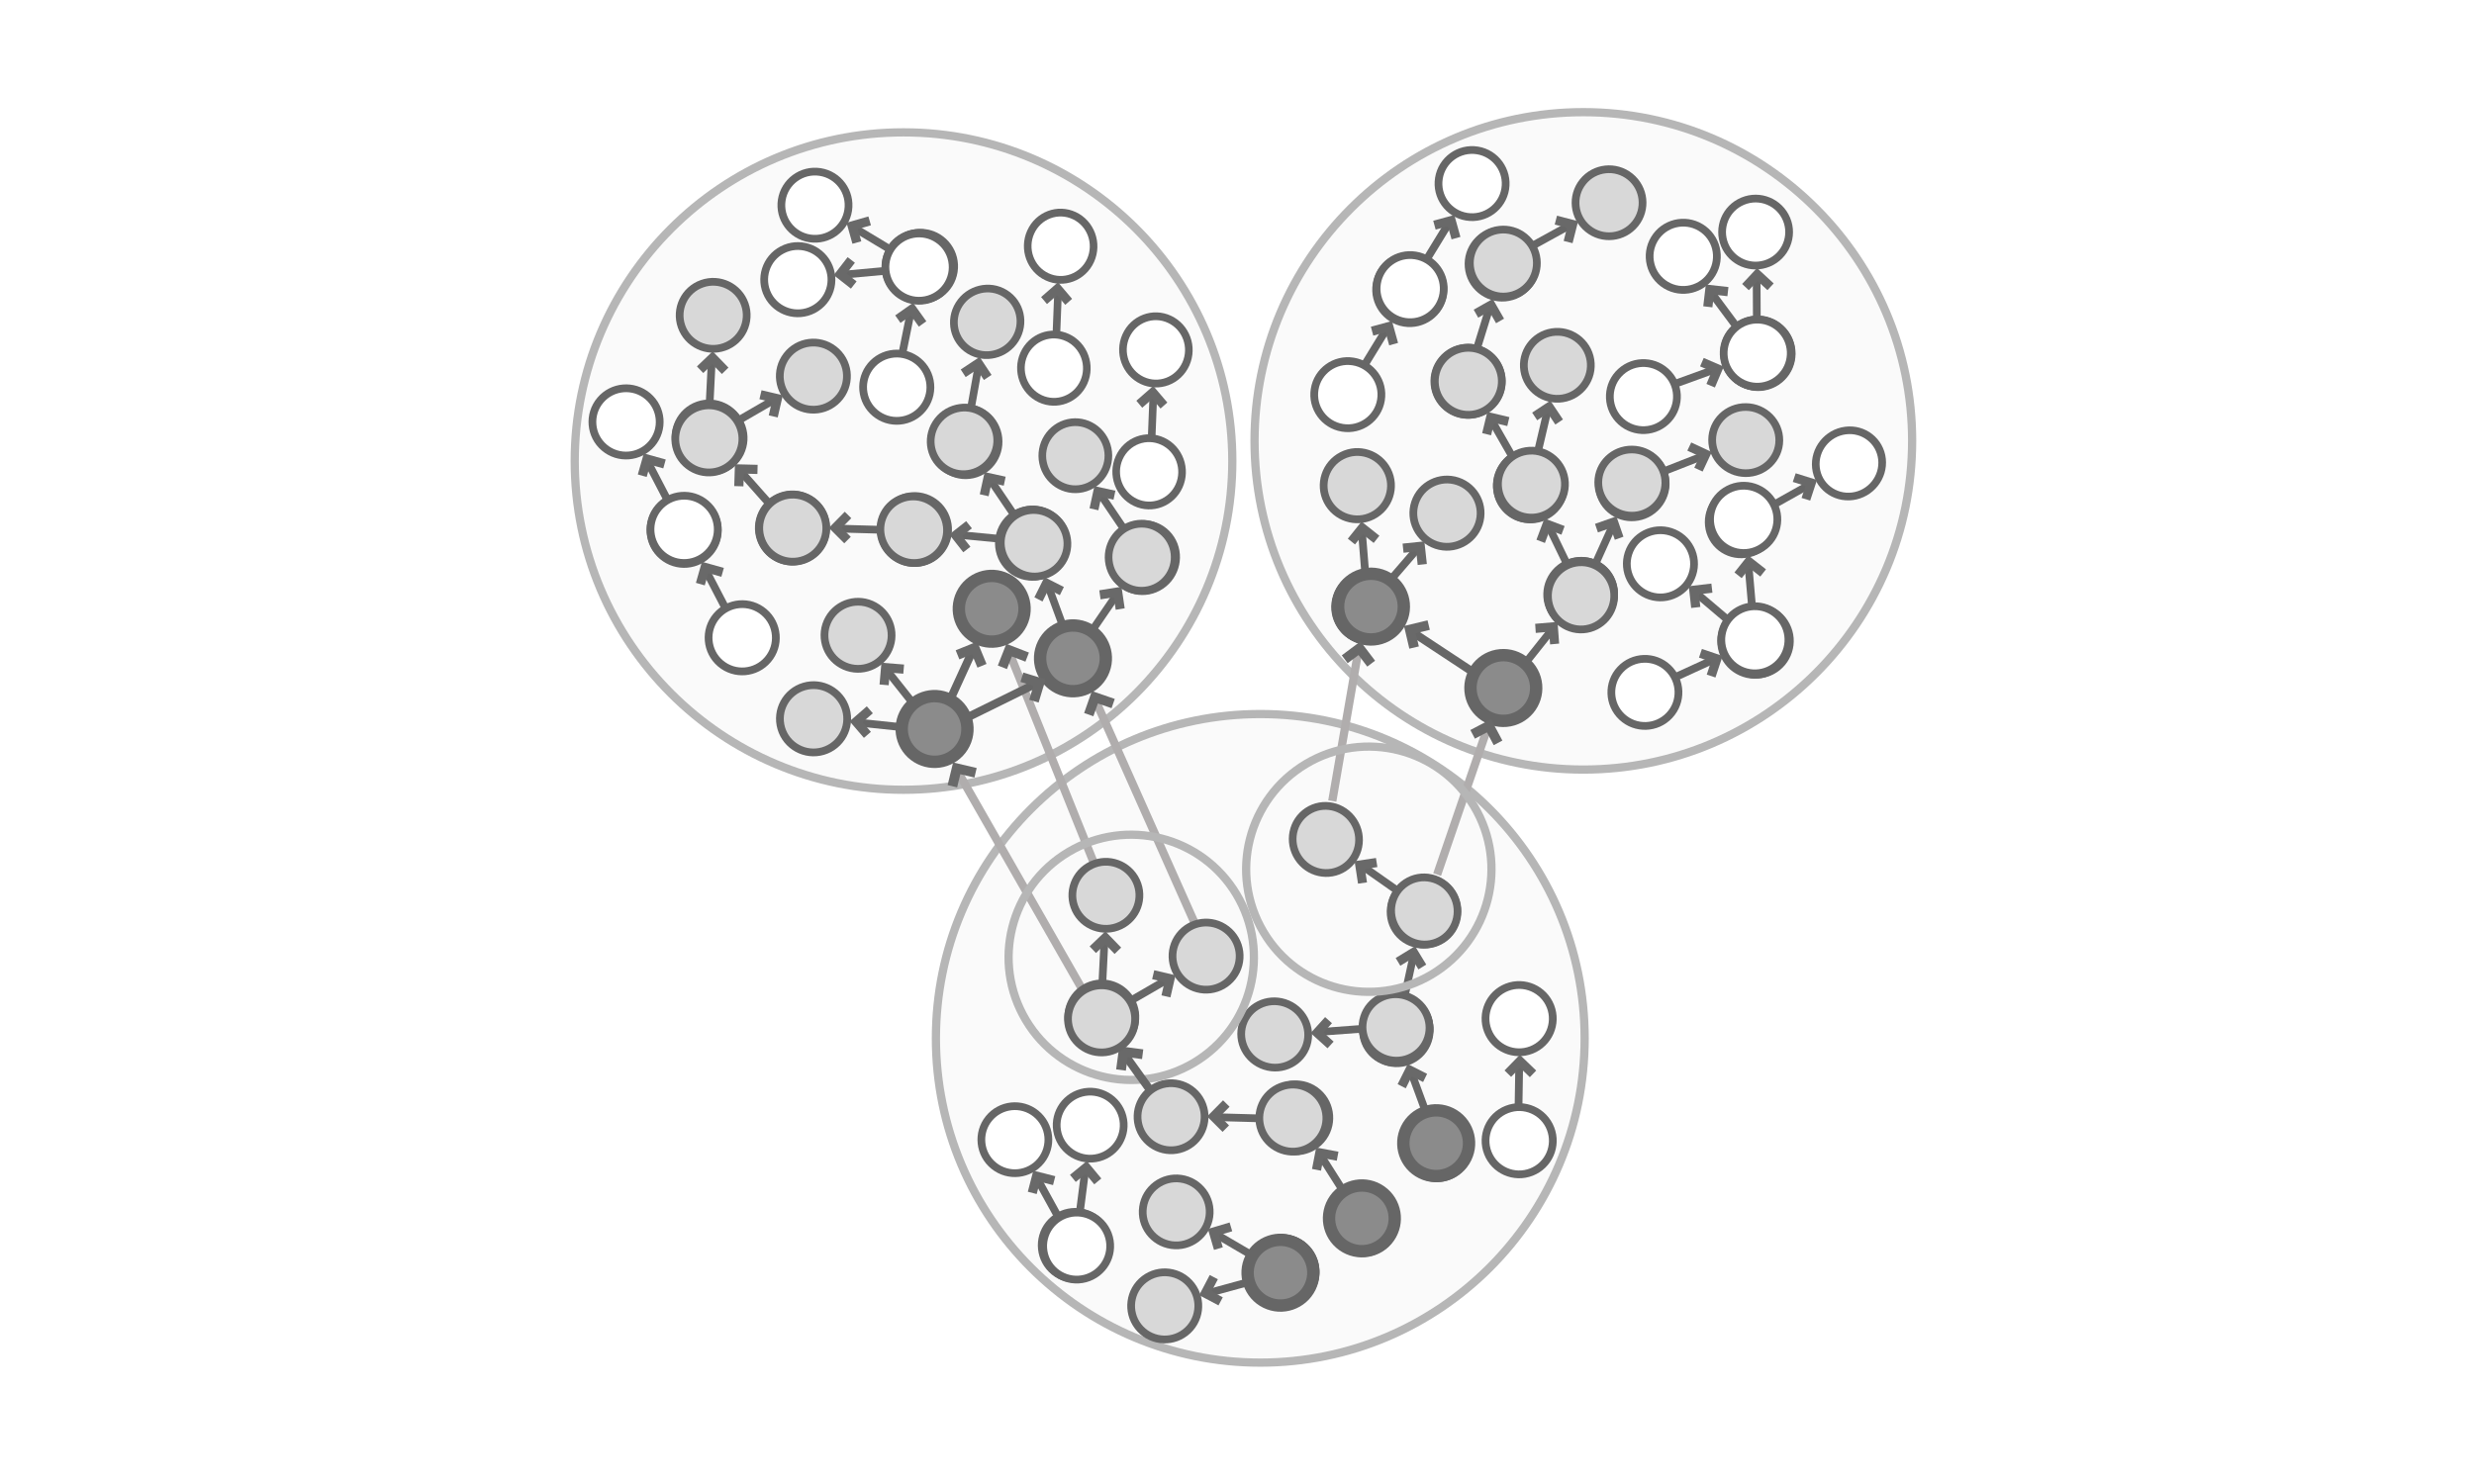 <?xml version="1.0" encoding="utf-8"?>
<svg viewBox="30.786 16.849 300 160" width="300px" height="180px" xmlns="http://www.w3.org/2000/svg" xmlns:xlink="http://www.w3.org/1999/xlink">
  <defs>
    <symbol id="symbol-1" viewBox="0 0 75.989 137.212">
      <circle style="fill: rgb(216, 216, 216); stroke-width: 5px; stroke: rgb(102, 102, 102);" cx="243.248" cy="327.315" r="21.703" transform="matrix(0.839, -0.545, 0.545, 0.839, -336.306, -34.837)"/>
      <circle style="fill: rgb(216, 216, 216); stroke-width: 5px; stroke: rgb(102, 102, 102);" cx="271.904" cy="253.912" r="21.703" transform="matrix(0.839, -0.545, 0.545, 0.839, -336.306, -34.837)"/>
      <line style="stroke-width: 5px; marker-start: url(#marker-0); stroke: rgb(102, 102, 102);" x1="260.613" y1="282.91" x2="251.477" y2="305.225" transform="matrix(0.839, -0.545, 0.545, 0.839, -336.306, -34.837)"/>
    </symbol>
    <marker id="marker-0" viewBox="0 0 12.641 9.03" overflow="visible" orient="auto" refX="6.32" refY="4.51">
      <polyline style="fill: none; stroke-miterlimit: 2; stroke-width: 5px; stroke: rgb(105, 105, 105);" points="2 3.775 10.625 0 14.641 9.03" transform="matrix(-0.391, -0.921, 0.921, -0.391, 7.415, 13.938)"/>
    </marker>
    <symbol id="symbol-2" viewBox="0 0 75.989 137.212">
      <circle style="stroke-width: 5px; stroke: rgb(102, 102, 102); fill: rgb(255, 255, 255);" cx="243.248" cy="327.315" r="21.703" transform="matrix(0.839, -0.545, 0.545, 0.839, -336.306, -34.837)"/>
      <circle style="stroke-width: 5px; stroke: rgb(102, 102, 102); fill: rgb(255, 255, 255);" cx="271.904" cy="253.912" r="21.703" transform="matrix(0.839, -0.545, 0.545, 0.839, -336.306, -34.837)"/>
      <line style="stroke-width: 5px; marker-start: url(#marker-0); stroke: rgb(102, 102, 102); fill: rgb(255, 255, 255);" x1="222.038" y1="264.931" x2="212.902" y2="287.246" transform="matrix(0.839, -0.545, 0.545, 0.839, -294.162, -40.768)"/>
    </symbol>
  </defs>
  <circle cx="107.834" cy="62.213" r="39.87" style="fill: rgb(250, 250, 250); stroke: rgb(182, 182, 182);" transform="matrix(1, 0, -0, 1, 32.514, 0.56)"/>
  <use width="75.989" height="137.212" transform="matrix(0.161, -0.096, 0.096, 0.161, 109.147, 58.059)" style="stroke-width: 23.94px; stroke: rgb(166, 172, 148);" xlink:href="#symbol-1"/>
  <use width="75.989" height="137.212" transform="matrix(0.182, 0.044, -0.044, 0.182, 113.09, 38.305)" style="stroke-width: 23.94px; stroke: rgb(166, 172, 148);" xlink:href="#symbol-1"/>
  <use width="75.989" height="137.212" transform="matrix(-0.159, 0.095, 0.096, 0.161, 157.997, 65.002)" style="stroke-width: 23.94px; stroke: rgb(166, 172, 148);" xlink:href="#symbol-1"/>
  <use width="75.989" height="137.212" transform="matrix(-0.13, 0.133, 0.131, 0.132, 147.869, 52.445)" style="stroke-width: 23.94px; stroke: rgb(166, 172, 148);" xlink:href="#symbol-1"/>
  <use width="75.989" height="137.212" transform="matrix(0.04, -0.183, 0.183, 0.04, 120.22, 75.24)" style="stroke-width: 23.94px; stroke: rgb(166, 172, 148);" xlink:href="#symbol-1"/>
  <use width="75.989" height="137.212" transform="matrix(-0.186, 0.005, 0.002, 0.186, 156.051, 40.155)" style="stroke-width: 23.94px; stroke: rgb(166, 172, 148);" xlink:href="#symbol-1"/>
  <use width="75.989" height="137.212" transform="matrix(0.02, 0.185, 0.185, -0.017, 135.427, 66.026)" style="stroke-width: 23.94px; stroke: rgb(166, 172, 148);" xlink:href="#symbol-1"/>
  <use width="75.989" height="137.212" transform="matrix(0.166, -0.087, 0.087, 0.166, 127.209, 81.552)" style="stroke-width: 23.94px; stroke: rgb(166, 172, 148);" xlink:href="#symbol-1"/>
  <use width="75.989" height="137.212" transform="matrix(0.062, 0.177, -0.177, 0.062, 132.856, 45.265)" style="stroke-width: 23.94px; stroke: rgb(166, 172, 148);" xlink:href="#symbol-1"/>
  <use width="75.989" height="137.212" transform="matrix(0.18, -0.054, 0.054, 0.18, 106.69, 67.402)" xlink:href="#symbol-2"/>
  <use width="75.989" height="137.212" transform="matrix(-0.182, 0.027, 0.027, 0.186, 175.638, 42.894)" xlink:href="#symbol-2"/>
  <use width="75.989" height="137.212" transform="matrix(0.18, -0.054, 0.054, 0.18, 99.645, 54.254)" xlink:href="#symbol-2"/>
  <use width="75.989" height="137.212" transform="matrix(-0.182, 0.027, 0.027, 0.186, 164.088, 30.318)" xlink:href="#symbol-2"/>
  <use width="75.989" height="137.212" transform="matrix(0.054, -0.18, 0.18, 0.054, 122.407, 97.85)" style="stroke-width: 23.94px; stroke: rgb(166, 172, 148);" xlink:href="#symbol-1"/>
  <use width="75.989" height="137.212" transform="matrix(-0.169, -0.074, -0.076, 0.172, 176.769, 71.561)" style="stroke-width: 23.94px; stroke: rgb(166, 172, 148);" xlink:href="#symbol-1"/>
  <use width="75.989" height="137.212" transform="matrix(-0.13, 0.133, 0.131, 0.132, 161.179, 54.146)" style="stroke-width: 23.94px; stroke: rgb(166, 172, 148);" xlink:href="#symbol-1"/>
  <use width="75.989" height="137.212" transform="matrix(0.018, -0.187, 0.187, 0.018, 121.377, 45.88)" xlink:href="#symbol-2"/>
  <use width="75.989" height="137.212" transform="matrix(0.125, -0.14, 0.14, 0.125, 121.633, 32.215)" xlink:href="#symbol-2"/>
  <circle cx="109.141" cy="144.507" r="39.334" style="fill: rgb(250, 250, 250); stroke: rgb(182, 182, 182);" transform="matrix(1, 0, -0, 1, 74.468, -11.715)"/>
  <use width="75.989" height="137.212" transform="matrix(-0.159, 0.095, 0.096, 0.161, 202.044, 124.054)" style="stroke-width: 23.94px; stroke: rgb(166, 172, 148);" xlink:href="#symbol-1"/>
  <use width="75.989" height="137.212" transform="matrix(-0.186, -0.002, -0.005, 0.186, 209.218, 111.872)" style="stroke-width: 23.94px; stroke: rgb(166, 172, 148);" xlink:href="#symbol-1"/>
  <use width="75.989" height="137.212" transform="matrix(0.174, -0.069, 0.069, 0.174, 180.594, 139.297)" style="stroke-width: 23.94px; stroke: rgb(166, 172, 148);" xlink:href="#symbol-1"/>
  <use width="75.989" height="137.212" transform="matrix(0.04, -0.183, 0.183, 0.04, 166.093, 146.63)" style="stroke-width: 23.94px; stroke: rgb(166, 172, 148);" xlink:href="#symbol-1"/>
  <use width="75.989" height="137.212" transform="matrix(-0.074, 0.171, 0.17, 0.077, 188.695, 101.194)" style="stroke-width: 23.94px; stroke: rgb(166, 172, 148);" xlink:href="#symbol-1"/>
  <use width="75.989" height="137.212" transform="matrix(0.051, 0.179, 0.18, -0.048, 178.416, 128.354)" style="stroke-width: 23.94px; stroke: rgb(166, 172, 148);" xlink:href="#symbol-1"/>
  <use width="75.989" height="137.212" transform="matrix(0.123, -0.141, 0.141, 0.123, 165.467, 154.412)" style="stroke-width: 23.94px; stroke: rgb(166, 172, 148);" xlink:href="#symbol-1"/>
  <use width="75.989" height="137.212" transform="matrix(-0.015, -0.187, 0.187, -0.015, 166.864, 171.344)" style="stroke-width: 23.94px; stroke: rgb(166, 172, 148);" xlink:href="#symbol-1"/>
  <line style="marker-start: url(#marker-0); fill: rgb(255, 246, 246); stroke: rgb(176, 173, 173);" x1="163.17" y1="101.225" x2="146.075" y2="126.552" transform="matrix(0.442, -0.897, 0.897, 0.442, -15.834, 202.338)"/>
  <line style="marker-start: url(#marker-0); fill: rgb(255, 246, 246); stroke: rgb(176, 173, 173);" x1="167.575" y1="88.842" x2="149.251" y2="109.281" transform="matrix(0.442, -0.897, 0.897, 0.442, -0.414, 197.459)"/>
  <line style="marker-start: url(#marker-0); fill: rgb(255, 246, 246); stroke: rgb(176, 173, 173);" x1="179.177" y1="94.166" x2="160.275" y2="116.881" transform="matrix(0.442, -0.897, 0.897, 0.442, 0.106, 211.218)"/>
  <line style="marker-start: url(#marker-0); stroke: rgb(102, 102, 102); fill: rgb(255, 255, 255);" x1="150.409" y1="88.799" x2="144.014" y2="88.986" transform="matrix(0.442, -0.897, 0.897, 0.442, 2.455, 181.729)"/>
  <circle cx="100.739" cy="128.052" r="14.872" style="fill: none; stroke: rgb(182, 182, 182);" transform="matrix(0.859, -0.512, 0.512, 0.859, 15.865, 64.549)"/>
  <line style="marker-start: url(#marker-0); stroke: rgb(102, 102, 102);" x1="169.987" y1="134.777" x2="167.611" y2="139.228" transform="matrix(0.442, -0.897, 0.897, 0.442, -28.656, 227.966)"/>
  <circle style="stroke: rgb(102, 102, 102); fill: rgb(139, 139, 139); stroke-width: 1.5px;" cx="44.664" cy="60.1" r="3.985" transform="matrix(0.442, -0.897, 0.897, 0.442, 112.406, 174.719)"/>
  <circle style="stroke: rgb(102, 102, 102); fill: rgb(139, 139, 139); stroke-width: 1.5px;" cx="44.664" cy="60.1" r="3.985" transform="matrix(0.578, -0.816, 0.816, 0.578, 121.073, 156.335)"/>
  <circle style="stroke: rgb(102, 102, 102); fill: rgb(139, 139, 139); stroke-width: 1.5px;" cx="44.664" cy="60.1" r="3.985" transform="matrix(0.442, -0.897, 0.897, 0.442, 131.287, 159.012)"/>
  <circle style="stroke: rgb(102, 102, 102); fill: rgb(139, 139, 139); stroke-width: 1.5px;" cx="44.664" cy="60.1" r="3.985" transform="matrix(0.442, -0.897, 0.897, 0.442, 70.463, 108.768)"/>
  <circle style="stroke: rgb(102, 102, 102); fill: rgb(139, 139, 139); stroke-width: 1.5px;" cx="44.664" cy="60.1" r="3.985" transform="matrix(0.442, -0.897, 0.897, 0.442, 77.389, 94.19)"/>
  <circle style="stroke: rgb(102, 102, 102); fill: rgb(139, 139, 139); stroke-width: 1.5px;" cx="44.664" cy="60.1" r="3.985" transform="matrix(0.442, -0.897, 0.897, 0.442, 87.245, 100.201)"/>
  <line style="marker-start: url(#marker-0); stroke: rgb(102, 102, 102); fill: rgb(255, 255, 255);" x1="155.625" y1="94.617" x2="148.379" y2="89.049" transform="matrix(0.442, -0.897, 0.897, 0.442, 2.492, 187.669)"/>
  <use width="75.989" height="137.212" transform="matrix(0.184, 0.038, -0.038, 0.184, 210.583, 123.733)" xlink:href="#symbol-2"/>
  <use width="75.989" height="137.212" transform="matrix(0.182, 0.044, -0.044, 0.182, 160.711, 108.652)" style="stroke-width: 23.94px; stroke: rgb(166, 172, 148);" xlink:href="#symbol-1"/>
  <use width="75.989" height="137.212" transform="matrix(0.062, 0.177, -0.177, 0.062, 180.476, 115.613)" style="stroke-width: 23.94px; stroke: rgb(166, 172, 148);" xlink:href="#symbol-1"/>
  <use width="75.989" height="137.212" transform="matrix(0.174, 0.071, -0.071, 0.174, 139.106, 31.882)" xlink:href="#symbol-2"/>
  <circle cx="107.834" cy="62.213" r="39.87" style="fill: rgb(250, 250, 250); stroke: rgb(182, 182, 182);" transform="matrix(1, 0, -0, 1, 114.949, -1.89)"/>
  <use width="75.989" height="137.212" transform="matrix(0.166, 0.088, -0.088, 0.166, 210.57, 31.235)" style="stroke-width: 23.94px; stroke: rgb(166, 172, 148);" xlink:href="#symbol-1"/>
  <use width="75.989" height="137.212" transform="matrix(0.058, 0.178, -0.178, 0.058, 229.491, 24.323)" style="stroke-width: 23.94px; stroke: rgb(166, 172, 148);" xlink:href="#symbol-1"/>
  <use width="75.989" height="137.212" transform="matrix(-0.163, -0.086, -0.088, 0.166, 230.062, 76.563)" style="stroke-width: 23.94px; stroke: rgb(166, 172, 148);" xlink:href="#symbol-1"/>
  <use width="75.989" height="137.212" transform="matrix(-0.181, -0.041, -0.044, 0.181, 235.514, 61.38)" style="stroke-width: 23.94px; stroke: rgb(166, 172, 148);" xlink:href="#symbol-1"/>
  <use width="75.989" height="137.212" transform="matrix(0.177, -0.061, 0.061, 0.177, 201.661, 49.632)" style="stroke-width: 23.94px; stroke: rgb(166, 172, 148);" xlink:href="#symbol-1"/>
  <use width="75.989" height="137.212" transform="matrix(-0.101, -0.156, -0.158, 0.099, 250.267, 61.971)" style="stroke-width: 23.94px; stroke: rgb(166, 172, 148);" xlink:href="#symbol-1"/>
  <use width="75.989" height="137.212" transform="matrix(-0.148, 0.113, 0.111, 0.15, 217.443, 57.823)" style="stroke-width: 23.94px; stroke: rgb(166, 172, 148);" xlink:href="#symbol-1"/>
  <use width="75.989" height="137.212" transform="matrix(0.117, 0.147, -0.147, 0.117, 207.125, 61.142)" style="stroke-width: 23.94px; stroke: rgb(166, 172, 148);" xlink:href="#symbol-1"/>
  <use width="75.989" height="137.212" transform="matrix(0.139, 0.126, -0.126, 0.139, 201.314, 33.998)" xlink:href="#symbol-2"/>
  <use width="75.989" height="137.212" transform="matrix(0.139, 0.126, -0.126, 0.139, 208.875, 21.14)" xlink:href="#symbol-2"/>
  <use width="75.989" height="137.212" transform="matrix(-0.117, -0.141, -0.144, 0.12, 262.849, 63.716)" xlink:href="#symbol-2"/>
  <use width="75.989" height="137.212" transform="matrix(0.187, 0.02, -0.02, 0.187, 190.329, 59.541)" style="stroke-width: 23.94px; stroke: rgb(166, 172, 148);" xlink:href="#symbol-1"/>
  <use width="75.989" height="137.212" transform="matrix(0.169, -0.082, 0.082, 0.169, 227.335, 35.341)" xlink:href="#symbol-2"/>
  <use width="75.989" height="137.212" transform="matrix(0.184, 0.034, -0.034, 0.184, 239.137, 28.449)" xlink:href="#symbol-2"/>
  <circle style="stroke: rgb(102, 102, 102); fill: rgb(139, 139, 139); stroke-width: 1.5px;" cx="44.664" cy="60.1" r="3.985" transform="matrix(0.996, -0.09, 0.09, 0.996, 147.138, 24.588)"/>
  <circle style="stroke: rgb(102, 102, 102); fill: rgb(139, 139, 139); stroke-width: 1.5px;" cx="44.664" cy="60.1" r="3.985" transform="matrix(0.996, -0.09, 0.09, 0.996, 163.187, 34.461)"/>
  <line style="marker-start: url(#marker-0); stroke: rgb(102, 102, 102); fill: rgb(255, 255, 255);" x1="209.688" y1="88.868" x2="202.443" y2="83.3" transform="matrix(-0.997, 0.072, -0.072, -0.997, 417.766, 157.192)"/>
  <use width="75.989" height="137.212" transform="matrix(0.03, 0.185, -0.185, 0.03, 248.514, 43.197)" xlink:href="#symbol-2"/>
  <line style="marker-start: url(#marker-0); fill: rgb(255, 246, 246); stroke: rgb(176, 173, 173);" x1="195.459" y1="86.246" x2="192.242" y2="104.058" transform="matrix(1, -0.007, 0.007, 1, -0.631, 1.297)"/>
  <line style="marker-start: url(#marker-0); fill: rgb(255, 246, 246); stroke: rgb(176, 173, 173);" x1="211.045" y1="95.625" x2="204.956" y2="112.972" transform="matrix(1, -0.007, 0.007, 1, -0.692, 1.392)"/>
  <circle cx="100.739" cy="128.052" r="14.872" style="fill: none; stroke: rgb(182, 182, 182);" transform="matrix(0.859, -0.512, 0.512, 0.859, 44.673, 53.862)"/>
  <use width="75.989" height="137.212" transform="matrix(0.146, -0.118, 0.118, 0.146, 224.182, 74.421)" xlink:href="#symbol-2"/>
  <use width="75.989" height="137.212" transform="matrix(0.187, 0.019, -0.019, 0.187, 237.151, 63.661)" xlink:href="#symbol-2"/>
  <use width="75.989" height="137.212" transform="matrix(0.045, 0.182, -0.182, 0.045, 247.685, 77.605)" xlink:href="#symbol-2"/>
  <use width="75.989" height="137.212" transform="matrix(0.171, 0.076, -0.076, 0.171, 216.746, 43.731)" style="stroke-width: 23.94px; stroke: rgb(166, 172, 148);" xlink:href="#symbol-1"/>
  <use width="75.989" height="137.212" transform="matrix(0.178, -0.058, 0.058, 0.178, 146.734, 141.496)" xlink:href="#symbol-2"/>
  <use width="75.989" height="137.212" transform="matrix(0.178, 0.058, -0.058, 0.178, 159.347, 136.231)" xlink:href="#symbol-2"/>
</svg>